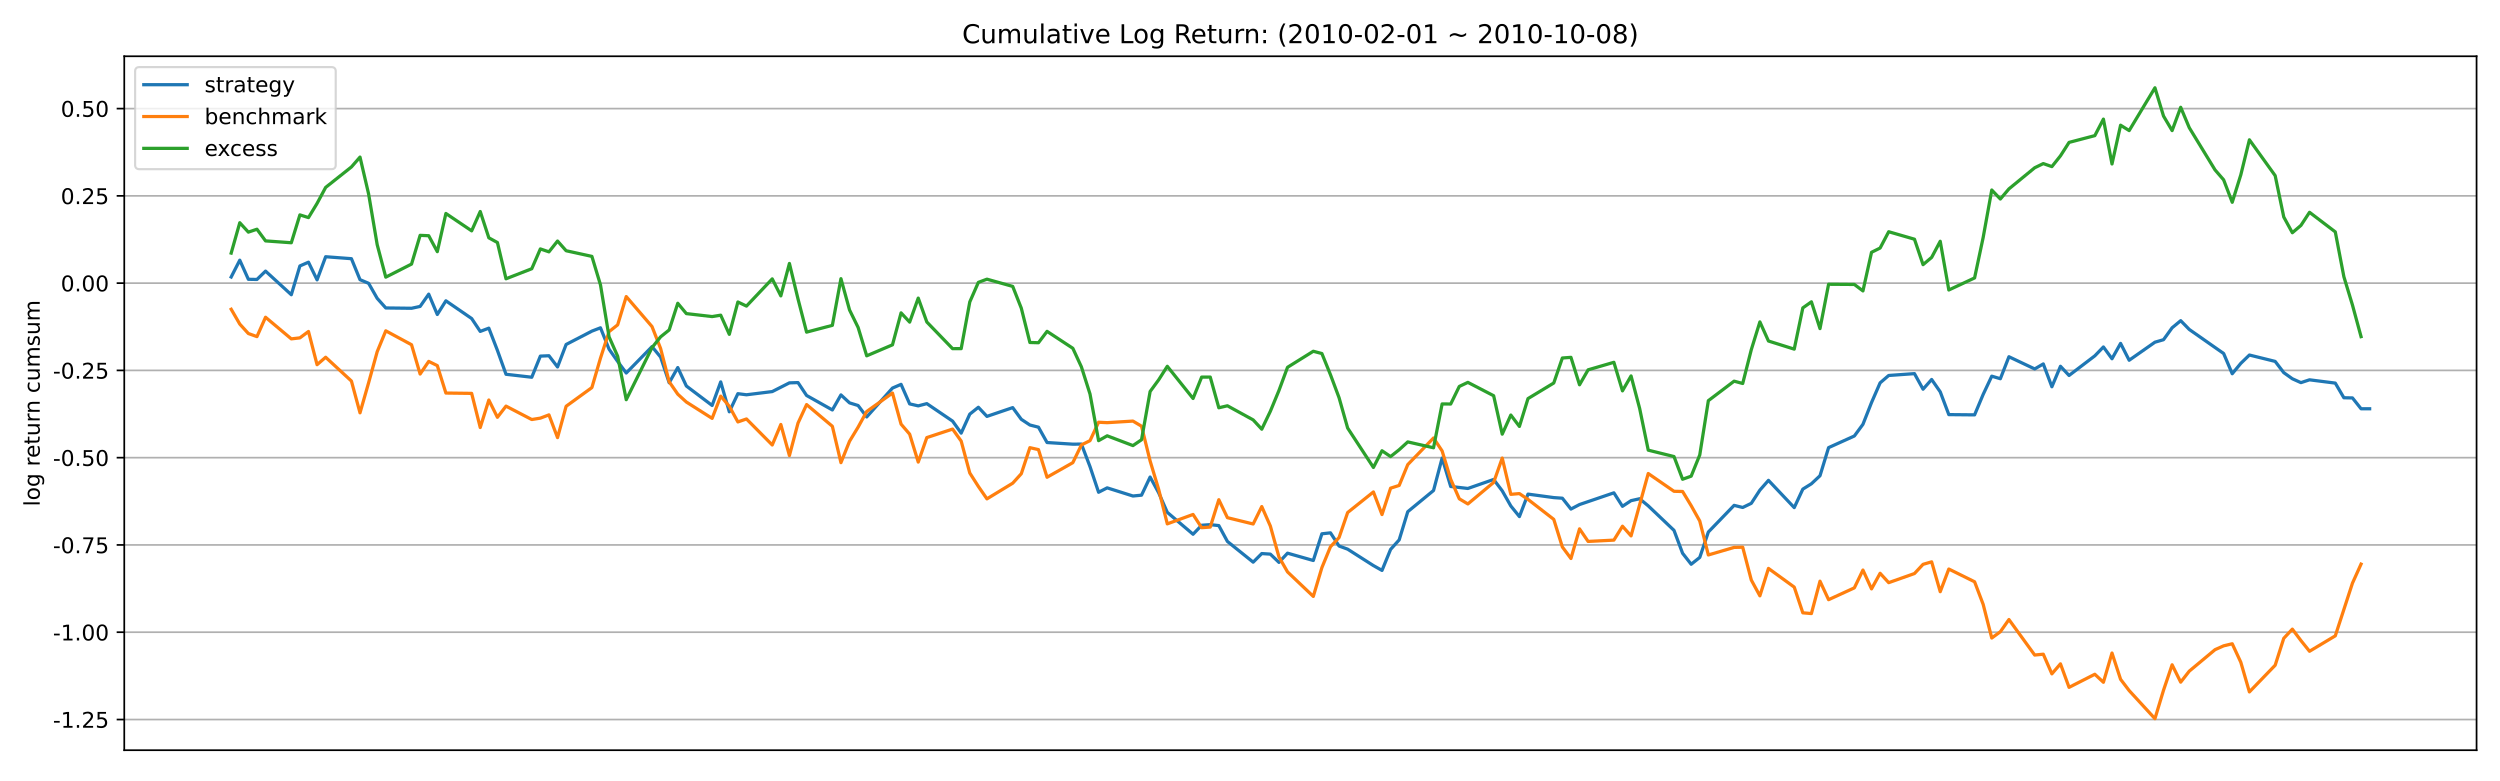 <?xml version="1.0" encoding="utf-8" standalone="no"?>
<!DOCTYPE svg PUBLIC "-//W3C//DTD SVG 1.1//EN"
  "http://www.w3.org/Graphics/SVG/1.1/DTD/svg11.dtd">
<!-- Created with matplotlib (https://matplotlib.org/) -->
<svg height="360pt" version="1.1" viewBox="0 0 1152 360" width="1152pt" xmlns="http://www.w3.org/2000/svg" xmlns:xlink="http://www.w3.org/1999/xlink">
 <defs>
  <style type="text/css">*{stroke-linecap:butt;stroke-linejoin:round;}</style>
 </defs>
 <g id="figure_1">
  <g id="patch_1">
   <path d="M 0 360 
L 1152 360 
L 1152 0 
L 0 0 
z
" style="fill:#ffffff;"/>
  </g>
  <g id="axes_1">
   <g id="patch_2">
    <path d="M 57.26 345.7 
L 1141.2 345.7 
L 1141.2 25.92 
L 57.26 25.92 
z
" style="fill:#ffffff;"/>
   </g>
   <g id="matplotlib.axis_1"/>
   <g id="matplotlib.axis_2">
    <g id="ytick_1">
     <g id="line2d_1">
      <path clip-path="url(#pc0c902d53e)" d="M 57.26 331.548 
L 1141.2 331.548 
" style="fill:none;stroke:#b0b0b0;stroke-linecap:square;stroke-width:0.8;"/>
     </g>
     <g id="line2d_2">
      <defs>
       <path d="M 0 0 
L -3.5 0 
" id="m0e15568da1" style="stroke:#000000;stroke-width:0.8;"/>
      </defs>
      <g>
       <use style="stroke:#000000;stroke-width:0.8;" x="57.26" xlink:href="#m0e15568da1" y="331.548"/>
      </g>
     </g>
     <g id="text_1">
      <!-- -1.25 -->
      <g transform="translate(24.387 335.347)scale(0.1 -0.1)">
       <defs>
        <path d="M 4.891 31.391 
L 31.203 31.391 
L 31.203 23.391 
L 4.891 23.391 
z
" id="DejaVuSans-45"/>
        <path d="M 12.406 8.297 
L 28.516 8.297 
L 28.516 63.922 
L 10.984 60.406 
L 10.984 69.391 
L 28.422 72.906 
L 38.281 72.906 
L 38.281 8.297 
L 54.391 8.297 
L 54.391 0 
L 12.406 0 
z
" id="DejaVuSans-49"/>
        <path d="M 10.688 12.406 
L 21 12.406 
L 21 0 
L 10.688 0 
z
" id="DejaVuSans-46"/>
        <path d="M 19.188 8.297 
L 53.609 8.297 
L 53.609 0 
L 7.328 0 
L 7.328 8.297 
Q 12.938 14.109 22.625 23.891 
Q 32.328 33.688 34.812 36.531 
Q 39.547 41.844 41.422 45.531 
Q 43.312 49.219 43.312 52.781 
Q 43.312 58.594 39.234 62.25 
Q 35.156 65.922 28.609 65.922 
Q 23.969 65.922 18.812 64.312 
Q 13.672 62.703 7.812 59.422 
L 7.812 69.391 
Q 13.766 71.781 18.938 73 
Q 24.125 74.219 28.422 74.219 
Q 39.75 74.219 46.484 68.547 
Q 53.219 62.891 53.219 53.422 
Q 53.219 48.922 51.531 44.891 
Q 49.859 40.875 45.406 35.406 
Q 44.188 33.984 37.641 27.219 
Q 31.109 20.453 19.188 8.297 
z
" id="DejaVuSans-50"/>
        <path d="M 10.797 72.906 
L 49.516 72.906 
L 49.516 64.594 
L 19.828 64.594 
L 19.828 46.734 
Q 21.969 47.469 24.109 47.828 
Q 26.266 48.188 28.422 48.188 
Q 40.625 48.188 47.75 41.5 
Q 54.891 34.812 54.891 23.391 
Q 54.891 11.625 47.562 5.094 
Q 40.234 -1.422 26.906 -1.422 
Q 22.312 -1.422 17.547 -0.641 
Q 12.797 0.141 7.719 1.703 
L 7.719 11.625 
Q 12.109 9.234 16.797 8.062 
Q 21.484 6.891 26.703 6.891 
Q 35.156 6.891 40.078 11.328 
Q 45.016 15.766 45.016 23.391 
Q 45.016 31 40.078 35.438 
Q 35.156 39.891 26.703 39.891 
Q 22.75 39.891 18.812 39.016 
Q 14.891 38.141 10.797 36.281 
z
" id="DejaVuSans-53"/>
       </defs>
       <use xlink:href="#DejaVuSans-45"/>
       <use x="36.084" xlink:href="#DejaVuSans-49"/>
       <use x="99.707" xlink:href="#DejaVuSans-46"/>
       <use x="131.494" xlink:href="#DejaVuSans-50"/>
       <use x="195.117" xlink:href="#DejaVuSans-53"/>
      </g>
     </g>
    </g>
    <g id="ytick_2">
     <g id="line2d_3">
      <path clip-path="url(#pc0c902d53e)" d="M 57.26 291.331 
L 1141.2 291.331 
" style="fill:none;stroke:#b0b0b0;stroke-linecap:square;stroke-width:0.8;"/>
     </g>
     <g id="line2d_4">
      <g>
       <use style="stroke:#000000;stroke-width:0.8;" x="57.26" xlink:href="#m0e15568da1" y="291.331"/>
      </g>
     </g>
     <g id="text_2">
      <!-- -1.00 -->
      <g transform="translate(24.387 295.13)scale(0.1 -0.1)">
       <defs>
        <path d="M 31.781 66.406 
Q 24.172 66.406 20.328 58.906 
Q 16.5 51.422 16.5 36.375 
Q 16.5 21.391 20.328 13.891 
Q 24.172 6.391 31.781 6.391 
Q 39.453 6.391 43.281 13.891 
Q 47.125 21.391 47.125 36.375 
Q 47.125 51.422 43.281 58.906 
Q 39.453 66.406 31.781 66.406 
z
M 31.781 74.219 
Q 44.047 74.219 50.516 64.516 
Q 56.984 54.828 56.984 36.375 
Q 56.984 17.969 50.516 8.266 
Q 44.047 -1.422 31.781 -1.422 
Q 19.531 -1.422 13.062 8.266 
Q 6.594 17.969 6.594 36.375 
Q 6.594 54.828 13.062 64.516 
Q 19.531 74.219 31.781 74.219 
z
" id="DejaVuSans-48"/>
       </defs>
       <use xlink:href="#DejaVuSans-45"/>
       <use x="36.084" xlink:href="#DejaVuSans-49"/>
       <use x="99.707" xlink:href="#DejaVuSans-46"/>
       <use x="131.494" xlink:href="#DejaVuSans-48"/>
       <use x="195.117" xlink:href="#DejaVuSans-48"/>
      </g>
     </g>
    </g>
    <g id="ytick_3">
     <g id="line2d_5">
      <path clip-path="url(#pc0c902d53e)" d="M 57.26 251.114 
L 1141.2 251.114 
" style="fill:none;stroke:#b0b0b0;stroke-linecap:square;stroke-width:0.8;"/>
     </g>
     <g id="line2d_6">
      <g>
       <use style="stroke:#000000;stroke-width:0.8;" x="57.26" xlink:href="#m0e15568da1" y="251.114"/>
      </g>
     </g>
     <g id="text_3">
      <!-- -0.75 -->
      <g transform="translate(24.387 254.913)scale(0.1 -0.1)">
       <defs>
        <path d="M 8.203 72.906 
L 55.078 72.906 
L 55.078 68.703 
L 28.609 0 
L 18.312 0 
L 43.219 64.594 
L 8.203 64.594 
z
" id="DejaVuSans-55"/>
       </defs>
       <use xlink:href="#DejaVuSans-45"/>
       <use x="36.084" xlink:href="#DejaVuSans-48"/>
       <use x="99.707" xlink:href="#DejaVuSans-46"/>
       <use x="131.494" xlink:href="#DejaVuSans-55"/>
       <use x="195.117" xlink:href="#DejaVuSans-53"/>
      </g>
     </g>
    </g>
    <g id="ytick_4">
     <g id="line2d_7">
      <path clip-path="url(#pc0c902d53e)" d="M 57.26 210.897 
L 1141.2 210.897 
" style="fill:none;stroke:#b0b0b0;stroke-linecap:square;stroke-width:0.8;"/>
     </g>
     <g id="line2d_8">
      <g>
       <use style="stroke:#000000;stroke-width:0.8;" x="57.26" xlink:href="#m0e15568da1" y="210.897"/>
      </g>
     </g>
     <g id="text_4">
      <!-- -0.50 -->
      <g transform="translate(24.387 214.697)scale(0.1 -0.1)">
       <use xlink:href="#DejaVuSans-45"/>
       <use x="36.084" xlink:href="#DejaVuSans-48"/>
       <use x="99.707" xlink:href="#DejaVuSans-46"/>
       <use x="131.494" xlink:href="#DejaVuSans-53"/>
       <use x="195.117" xlink:href="#DejaVuSans-48"/>
      </g>
     </g>
    </g>
    <g id="ytick_5">
     <g id="line2d_9">
      <path clip-path="url(#pc0c902d53e)" d="M 57.26 170.681 
L 1141.2 170.681 
" style="fill:none;stroke:#b0b0b0;stroke-linecap:square;stroke-width:0.8;"/>
     </g>
     <g id="line2d_10">
      <g>
       <use style="stroke:#000000;stroke-width:0.8;" x="57.26" xlink:href="#m0e15568da1" y="170.681"/>
      </g>
     </g>
     <g id="text_5">
      <!-- -0.25 -->
      <g transform="translate(24.387 174.48)scale(0.1 -0.1)">
       <use xlink:href="#DejaVuSans-45"/>
       <use x="36.084" xlink:href="#DejaVuSans-48"/>
       <use x="99.707" xlink:href="#DejaVuSans-46"/>
       <use x="131.494" xlink:href="#DejaVuSans-50"/>
       <use x="195.117" xlink:href="#DejaVuSans-53"/>
      </g>
     </g>
    </g>
    <g id="ytick_6">
     <g id="line2d_11">
      <path clip-path="url(#pc0c902d53e)" d="M 57.26 130.464 
L 1141.2 130.464 
" style="fill:none;stroke:#b0b0b0;stroke-linecap:square;stroke-width:0.8;"/>
     </g>
     <g id="line2d_12">
      <g>
       <use style="stroke:#000000;stroke-width:0.8;" x="57.26" xlink:href="#m0e15568da1" y="130.464"/>
      </g>
     </g>
     <g id="text_6">
      <!-- 0.00 -->
      <g transform="translate(27.994 134.263)scale(0.1 -0.1)">
       <use xlink:href="#DejaVuSans-48"/>
       <use x="63.623" xlink:href="#DejaVuSans-46"/>
       <use x="95.41" xlink:href="#DejaVuSans-48"/>
       <use x="159.033" xlink:href="#DejaVuSans-48"/>
      </g>
     </g>
    </g>
    <g id="ytick_7">
     <g id="line2d_13">
      <path clip-path="url(#pc0c902d53e)" d="M 57.26 90.247 
L 1141.2 90.247 
" style="fill:none;stroke:#b0b0b0;stroke-linecap:square;stroke-width:0.8;"/>
     </g>
     <g id="line2d_14">
      <g>
       <use style="stroke:#000000;stroke-width:0.8;" x="57.26" xlink:href="#m0e15568da1" y="90.247"/>
      </g>
     </g>
     <g id="text_7">
      <!-- 0.25 -->
      <g transform="translate(27.994 94.046)scale(0.1 -0.1)">
       <use xlink:href="#DejaVuSans-48"/>
       <use x="63.623" xlink:href="#DejaVuSans-46"/>
       <use x="95.41" xlink:href="#DejaVuSans-50"/>
       <use x="159.033" xlink:href="#DejaVuSans-53"/>
      </g>
     </g>
    </g>
    <g id="ytick_8">
     <g id="line2d_15">
      <path clip-path="url(#pc0c902d53e)" d="M 57.26 50.03 
L 1141.2 50.03 
" style="fill:none;stroke:#b0b0b0;stroke-linecap:square;stroke-width:0.8;"/>
     </g>
     <g id="line2d_16">
      <g>
       <use style="stroke:#000000;stroke-width:0.8;" x="57.26" xlink:href="#m0e15568da1" y="50.03"/>
      </g>
     </g>
     <g id="text_8">
      <!-- 0.50 -->
      <g transform="translate(27.994 53.829)scale(0.1 -0.1)">
       <use xlink:href="#DejaVuSans-48"/>
       <use x="63.623" xlink:href="#DejaVuSans-46"/>
       <use x="95.41" xlink:href="#DejaVuSans-53"/>
       <use x="159.033" xlink:href="#DejaVuSans-48"/>
      </g>
     </g>
    </g>
    <g id="text_9">
     <!-- log return cumsum -->
     <g transform="translate(18.307 233.328)rotate(-90)scale(0.1 -0.1)">
      <defs>
       <path d="M 9.422 75.984 
L 18.406 75.984 
L 18.406 0 
L 9.422 0 
z
" id="DejaVuSans-108"/>
       <path d="M 30.609 48.391 
Q 23.391 48.391 19.188 42.75 
Q 14.984 37.109 14.984 27.297 
Q 14.984 17.484 19.156 11.844 
Q 23.344 6.203 30.609 6.203 
Q 37.797 6.203 41.984 11.859 
Q 46.188 17.531 46.188 27.297 
Q 46.188 37.016 41.984 42.703 
Q 37.797 48.391 30.609 48.391 
z
M 30.609 56 
Q 42.328 56 49.016 48.375 
Q 55.719 40.766 55.719 27.297 
Q 55.719 13.875 49.016 6.219 
Q 42.328 -1.422 30.609 -1.422 
Q 18.844 -1.422 12.172 6.219 
Q 5.516 13.875 5.516 27.297 
Q 5.516 40.766 12.172 48.375 
Q 18.844 56 30.609 56 
z
" id="DejaVuSans-111"/>
       <path d="M 45.406 27.984 
Q 45.406 37.75 41.375 43.109 
Q 37.359 48.484 30.078 48.484 
Q 22.859 48.484 18.828 43.109 
Q 14.797 37.75 14.797 27.984 
Q 14.797 18.266 18.828 12.891 
Q 22.859 7.516 30.078 7.516 
Q 37.359 7.516 41.375 12.891 
Q 45.406 18.266 45.406 27.984 
z
M 54.391 6.781 
Q 54.391 -7.172 48.188 -13.984 
Q 42 -20.797 29.203 -20.797 
Q 24.469 -20.797 20.266 -20.094 
Q 16.062 -19.391 12.109 -17.922 
L 12.109 -9.188 
Q 16.062 -11.328 19.922 -12.344 
Q 23.781 -13.375 27.781 -13.375 
Q 36.625 -13.375 41.016 -8.766 
Q 45.406 -4.156 45.406 5.172 
L 45.406 9.625 
Q 42.625 4.781 38.281 2.391 
Q 33.938 0 27.875 0 
Q 17.828 0 11.672 7.656 
Q 5.516 15.328 5.516 27.984 
Q 5.516 40.672 11.672 48.328 
Q 17.828 56 27.875 56 
Q 33.938 56 38.281 53.609 
Q 42.625 51.219 45.406 46.391 
L 45.406 54.688 
L 54.391 54.688 
z
" id="DejaVuSans-103"/>
       <path id="DejaVuSans-32"/>
       <path d="M 41.109 46.297 
Q 39.594 47.172 37.812 47.578 
Q 36.031 48 33.891 48 
Q 26.266 48 22.188 43.047 
Q 18.109 38.094 18.109 28.812 
L 18.109 0 
L 9.078 0 
L 9.078 54.688 
L 18.109 54.688 
L 18.109 46.188 
Q 20.953 51.172 25.484 53.578 
Q 30.031 56 36.531 56 
Q 37.453 56 38.578 55.875 
Q 39.703 55.766 41.062 55.516 
z
" id="DejaVuSans-114"/>
       <path d="M 56.203 29.594 
L 56.203 25.203 
L 14.891 25.203 
Q 15.484 15.922 20.484 11.062 
Q 25.484 6.203 34.422 6.203 
Q 39.594 6.203 44.453 7.469 
Q 49.312 8.734 54.109 11.281 
L 54.109 2.781 
Q 49.266 0.734 44.188 -0.344 
Q 39.109 -1.422 33.891 -1.422 
Q 20.797 -1.422 13.156 6.188 
Q 5.516 13.812 5.516 26.812 
Q 5.516 40.234 12.766 48.109 
Q 20.016 56 32.328 56 
Q 43.359 56 49.781 48.891 
Q 56.203 41.797 56.203 29.594 
z
M 47.219 32.234 
Q 47.125 39.594 43.094 43.984 
Q 39.062 48.391 32.422 48.391 
Q 24.906 48.391 20.391 44.141 
Q 15.875 39.891 15.188 32.172 
z
" id="DejaVuSans-101"/>
       <path d="M 18.312 70.219 
L 18.312 54.688 
L 36.812 54.688 
L 36.812 47.703 
L 18.312 47.703 
L 18.312 18.016 
Q 18.312 11.328 20.141 9.422 
Q 21.969 7.516 27.594 7.516 
L 36.812 7.516 
L 36.812 0 
L 27.594 0 
Q 17.188 0 13.234 3.875 
Q 9.281 7.766 9.281 18.016 
L 9.281 47.703 
L 2.688 47.703 
L 2.688 54.688 
L 9.281 54.688 
L 9.281 70.219 
z
" id="DejaVuSans-116"/>
       <path d="M 8.5 21.578 
L 8.5 54.688 
L 17.484 54.688 
L 17.484 21.922 
Q 17.484 14.156 20.5 10.266 
Q 23.531 6.391 29.594 6.391 
Q 36.859 6.391 41.078 11.031 
Q 45.312 15.672 45.312 23.688 
L 45.312 54.688 
L 54.297 54.688 
L 54.297 0 
L 45.312 0 
L 45.312 8.406 
Q 42.047 3.422 37.719 1 
Q 33.406 -1.422 27.688 -1.422 
Q 18.266 -1.422 13.375 4.438 
Q 8.5 10.297 8.5 21.578 
z
M 31.109 56 
z
" id="DejaVuSans-117"/>
       <path d="M 54.891 33.016 
L 54.891 0 
L 45.906 0 
L 45.906 32.719 
Q 45.906 40.484 42.875 44.328 
Q 39.844 48.188 33.797 48.188 
Q 26.516 48.188 22.312 43.547 
Q 18.109 38.922 18.109 30.906 
L 18.109 0 
L 9.078 0 
L 9.078 54.688 
L 18.109 54.688 
L 18.109 46.188 
Q 21.344 51.125 25.703 53.562 
Q 30.078 56 35.797 56 
Q 45.219 56 50.047 50.172 
Q 54.891 44.344 54.891 33.016 
z
" id="DejaVuSans-110"/>
       <path d="M 48.781 52.594 
L 48.781 44.188 
Q 44.969 46.297 41.141 47.344 
Q 37.312 48.391 33.406 48.391 
Q 24.656 48.391 19.812 42.844 
Q 14.984 37.312 14.984 27.297 
Q 14.984 17.281 19.812 11.734 
Q 24.656 6.203 33.406 6.203 
Q 37.312 6.203 41.141 7.25 
Q 44.969 8.297 48.781 10.406 
L 48.781 2.094 
Q 45.016 0.344 40.984 -0.531 
Q 36.969 -1.422 32.422 -1.422 
Q 20.062 -1.422 12.781 6.344 
Q 5.516 14.109 5.516 27.297 
Q 5.516 40.672 12.859 48.328 
Q 20.219 56 33.016 56 
Q 37.156 56 41.109 55.141 
Q 45.062 54.297 48.781 52.594 
z
" id="DejaVuSans-99"/>
       <path d="M 52 44.188 
Q 55.375 50.25 60.062 53.125 
Q 64.75 56 71.094 56 
Q 79.641 56 84.281 50.016 
Q 88.922 44.047 88.922 33.016 
L 88.922 0 
L 79.891 0 
L 79.891 32.719 
Q 79.891 40.578 77.094 44.375 
Q 74.312 48.188 68.609 48.188 
Q 61.625 48.188 57.562 43.547 
Q 53.516 38.922 53.516 30.906 
L 53.516 0 
L 44.484 0 
L 44.484 32.719 
Q 44.484 40.625 41.703 44.406 
Q 38.922 48.188 33.109 48.188 
Q 26.219 48.188 22.156 43.531 
Q 18.109 38.875 18.109 30.906 
L 18.109 0 
L 9.078 0 
L 9.078 54.688 
L 18.109 54.688 
L 18.109 46.188 
Q 21.188 51.219 25.484 53.609 
Q 29.781 56 35.688 56 
Q 41.656 56 45.828 52.969 
Q 50 49.953 52 44.188 
z
" id="DejaVuSans-109"/>
       <path d="M 44.281 53.078 
L 44.281 44.578 
Q 40.484 46.531 36.375 47.5 
Q 32.281 48.484 27.875 48.484 
Q 21.188 48.484 17.844 46.438 
Q 14.5 44.391 14.5 40.281 
Q 14.5 37.156 16.891 35.375 
Q 19.281 33.594 26.516 31.984 
L 29.594 31.297 
Q 39.156 29.25 43.188 25.516 
Q 47.219 21.781 47.219 15.094 
Q 47.219 7.469 41.188 3.016 
Q 35.156 -1.422 24.609 -1.422 
Q 20.219 -1.422 15.453 -0.562 
Q 10.688 0.297 5.422 2 
L 5.422 11.281 
Q 10.406 8.688 15.234 7.391 
Q 20.062 6.109 24.812 6.109 
Q 31.156 6.109 34.562 8.281 
Q 37.984 10.453 37.984 14.406 
Q 37.984 18.062 35.516 20.016 
Q 33.062 21.969 24.703 23.781 
L 21.578 24.516 
Q 13.234 26.266 9.516 29.906 
Q 5.812 33.547 5.812 39.891 
Q 5.812 47.609 11.281 51.797 
Q 16.75 56 26.812 56 
Q 31.781 56 36.172 55.266 
Q 40.578 54.547 44.281 53.078 
z
" id="DejaVuSans-115"/>
      </defs>
      <use xlink:href="#DejaVuSans-108"/>
      <use x="27.783" xlink:href="#DejaVuSans-111"/>
      <use x="88.965" xlink:href="#DejaVuSans-103"/>
      <use x="152.441" xlink:href="#DejaVuSans-32"/>
      <use x="184.229" xlink:href="#DejaVuSans-114"/>
      <use x="223.092" xlink:href="#DejaVuSans-101"/>
      <use x="284.615" xlink:href="#DejaVuSans-116"/>
      <use x="323.824" xlink:href="#DejaVuSans-117"/>
      <use x="387.203" xlink:href="#DejaVuSans-114"/>
      <use x="426.566" xlink:href="#DejaVuSans-110"/>
      <use x="489.945" xlink:href="#DejaVuSans-32"/>
      <use x="521.732" xlink:href="#DejaVuSans-99"/>
      <use x="576.713" xlink:href="#DejaVuSans-117"/>
      <use x="640.092" xlink:href="#DejaVuSans-109"/>
      <use x="737.504" xlink:href="#DejaVuSans-115"/>
      <use x="789.604" xlink:href="#DejaVuSans-117"/>
      <use x="852.982" xlink:href="#DejaVuSans-109"/>
     </g>
    </g>
   </g>
   <g id="line2d_17">
    <path clip-path="url(#pc0c902d53e)" d="M 106.53 127.633 
L 110.487 119.899 
L 114.445 128.696 
L 118.402 128.773 
L 122.36 124.933 
L 134.232 135.809 
L 138.189 122.549 
L 142.147 120.819 
L 146.104 128.954 
L 150.062 118.301 
L 161.934 119.201 
L 165.891 128.873 
L 169.849 130.542 
L 173.806 137.474 
L 177.764 141.905 
L 189.636 142.053 
L 193.593 141.199 
L 197.551 135.547 
L 201.508 144.912 
L 205.466 138.611 
L 217.338 146.777 
L 221.295 152.711 
L 225.253 151.219 
L 229.21 161.459 
L 233.168 172.466 
L 245.04 173.829 
L 248.997 164.094 
L 252.955 163.928 
L 256.912 169.093 
L 260.87 158.735 
L 272.742 152.582 
L 276.699 151.055 
L 280.657 160.902 
L 284.614 166.541 
L 288.572 171.88 
L 300.444 159.73 
L 304.401 164.536 
L 308.359 176.371 
L 312.316 169.378 
L 316.274 177.869 
L 328.146 186.833 
L 332.103 175.984 
L 336.061 189.749 
L 340.018 181.409 
L 343.976 181.914 
L 355.848 180.44 
L 363.763 176.421 
L 367.72 176.297 
L 371.678 182.236 
L 383.55 188.906 
L 387.508 181.973 
L 391.465 185.644 
L 395.422 186.862 
L 399.38 192.127 
L 411.252 178.823 
L 415.21 177.114 
L 419.167 186.113 
L 423.124 187.026 
L 427.082 185.993 
L 438.954 194.052 
L 442.912 199.576 
L 446.869 190.839 
L 450.826 187.672 
L 454.784 191.869 
L 466.656 187.83 
L 470.614 193.219 
L 474.571 195.842 
L 478.528 196.85 
L 482.486 203.918 
L 494.358 204.672 
L 498.316 204.636 
L 502.273 215.012 
L 506.23 226.83 
L 510.188 224.804 
L 522.06 228.556 
L 526.018 228.176 
L 529.975 219.824 
L 533.932 227.107 
L 537.89 236.096 
L 549.762 246.179 
L 553.72 242.046 
L 557.677 241.755 
L 561.634 242.195 
L 565.592 249.498 
L 577.464 259.043 
L 581.422 255.085 
L 585.379 255.34 
L 589.336 259.14 
L 593.294 254.903 
L 605.166 258.273 
L 609.124 245.975 
L 613.081 245.535 
L 617.038 251.603 
L 620.996 253.056 
L 632.868 260.62 
L 636.826 262.849 
L 640.783 253.169 
L 644.74 248.78 
L 648.698 235.787 
L 660.57 226.022 
L 664.528 211.088 
L 668.485 224.172 
L 676.4 225.083 
L 688.272 220.942 
L 692.23 226.176 
L 696.187 233.151 
L 700.144 238.04 
L 704.102 227.685 
L 715.974 229.293 
L 719.932 229.575 
L 723.889 234.575 
L 727.846 232.491 
L 743.676 227.099 
L 747.634 233.304 
L 751.591 230.702 
L 755.548 229.822 
L 759.506 233.095 
L 771.378 244.391 
L 775.336 254.941 
L 779.293 260.004 
L 783.25 256.861 
L 787.208 245.152 
L 799.08 232.866 
L 803.038 233.846 
L 806.995 231.934 
L 810.952 225.85 
L 814.91 221.348 
L 826.782 233.902 
L 830.74 225.392 
L 834.697 222.924 
L 838.654 219.216 
L 842.612 206.265 
L 854.484 200.906 
L 858.442 195.526 
L 862.399 185.481 
L 866.357 176.421 
L 870.314 173.018 
L 882.186 172.171 
L 886.144 179.34 
L 890.101 174.87 
L 894.059 180.557 
L 898.016 191.053 
L 909.888 191.17 
L 913.846 181.739 
L 917.803 173.339 
L 921.761 174.516 
L 925.718 164.388 
L 937.59 170.006 
L 941.548 167.701 
L 945.505 178.22 
L 949.463 168.787 
L 953.42 173.013 
L 965.292 163.977 
L 969.25 159.884 
L 973.207 165.309 
L 977.165 158.245 
L 981.122 165.997 
L 992.994 157.681 
L 996.952 156.536 
L 1000.909 151.042 
L 1004.867 147.77 
L 1008.824 151.818 
L 1024.654 162.893 
L 1028.611 172.215 
L 1032.569 167.423 
L 1036.526 163.594 
L 1048.398 166.535 
L 1052.356 171.709 
L 1056.313 174.533 
L 1060.271 176.314 
L 1064.228 175.019 
L 1076.1 176.531 
L 1080.058 183.283 
L 1084.015 183.366 
L 1087.973 188.349 
L 1091.93 188.349 
L 1091.93 188.349 
" style="fill:none;stroke:#1f77b4;stroke-linecap:square;stroke-width:1.5;"/>
   </g>
   <g id="line2d_18">
    <path clip-path="url(#pc0c902d53e)" d="M 106.53 142.502 
L 110.487 149.332 
L 114.445 153.69 
L 118.402 155.11 
L 122.36 146.187 
L 134.232 156.152 
L 138.189 155.695 
L 142.147 152.748 
L 146.104 168.045 
L 150.062 164.622 
L 161.934 175.588 
L 165.891 190.228 
L 169.849 176.398 
L 173.806 162.074 
L 177.764 152.446 
L 189.636 158.858 
L 193.593 172.353 
L 197.551 166.532 
L 201.508 168.469 
L 205.466 181.114 
L 217.338 181.269 
L 221.295 196.993 
L 225.253 184.335 
L 229.21 192.29 
L 233.168 187.144 
L 245.04 193.319 
L 248.997 192.675 
L 252.955 191.179 
L 256.912 201.652 
L 260.87 187.211 
L 272.742 178.594 
L 276.699 165.041 
L 280.657 152.815 
L 284.614 149.696 
L 288.572 136.665 
L 300.444 150.481 
L 304.401 160.573 
L 308.359 175.913 
L 312.316 181.633 
L 316.274 185.255 
L 328.146 192.785 
L 332.103 182.542 
L 336.061 187.218 
L 340.018 194.425 
L 343.976 193.057 
L 355.848 205.046 
L 359.806 195.605 
L 363.763 209.911 
L 367.72 194.963 
L 371.678 186.434 
L 383.55 196.432 
L 387.508 213.184 
L 391.465 203.341 
L 395.422 196.82 
L 399.38 189.616 
L 411.252 181.117 
L 415.21 195.44 
L 419.167 200.06 
L 423.124 212.919 
L 427.082 201.641 
L 438.954 197.723 
L 442.912 203.257 
L 446.869 217.95 
L 450.826 224.149 
L 454.784 229.875 
L 466.656 222.652 
L 470.614 218.286 
L 474.571 206.287 
L 478.528 207.183 
L 482.486 219.913 
L 494.358 213.194 
L 498.316 205.016 
L 502.273 203.056 
L 506.23 194.566 
L 510.188 194.766 
L 522.06 194.036 
L 526.018 196.384 
L 529.975 212.427 
L 533.932 225.565 
L 537.89 241.394 
L 549.762 237.064 
L 553.72 243.151 
L 557.677 242.875 
L 561.634 230.27 
L 565.592 238.545 
L 577.464 241.454 
L 581.422 233.436 
L 585.379 242.407 
L 589.336 256.627 
L 593.294 263.538 
L 605.166 274.825 
L 609.124 261.562 
L 613.081 251.942 
L 617.038 247.706 
L 620.996 236.178 
L 632.868 226.693 
L 636.826 237.107 
L 640.783 224.948 
L 644.74 223.688 
L 648.698 214.088 
L 660.57 201.824 
L 664.528 207.789 
L 668.485 220.851 
L 672.442 229.852 
L 676.4 232.214 
L 688.272 222.295 
L 692.23 211.088 
L 696.187 227.789 
L 700.144 227.444 
L 704.102 230.123 
L 715.974 239.322 
L 719.932 252.042 
L 723.889 257.353 
L 727.846 243.699 
L 731.804 249.491 
L 743.676 248.887 
L 747.634 242.484 
L 751.591 246.933 
L 759.506 218.198 
L 771.378 226.389 
L 775.336 226.478 
L 779.293 233.015 
L 783.25 240.091 
L 787.208 255.727 
L 799.08 252.24 
L 803.038 252.153 
L 806.995 267.273 
L 810.952 274.557 
L 814.91 261.93 
L 826.782 270.536 
L 830.74 282.386 
L 834.697 282.726 
L 838.654 267.814 
L 842.612 276.335 
L 854.484 270.89 
L 858.442 262.685 
L 862.399 271.356 
L 866.357 264.176 
L 870.314 268.487 
L 882.186 264.286 
L 886.144 260.046 
L 890.101 258.899 
L 894.059 272.653 
L 898.016 262.211 
L 909.888 268.083 
L 913.846 278.499 
L 917.803 293.997 
L 921.761 291.099 
L 925.718 285.485 
L 937.59 301.842 
L 941.548 301.454 
L 945.505 310.503 
L 949.463 305.899 
L 953.42 316.732 
L 965.292 310.704 
L 969.25 314.39 
L 973.207 300.919 
L 977.165 313.025 
L 981.122 318.222 
L 992.994 331.165 
L 996.952 318.05 
L 1000.909 306.346 
L 1004.867 314.329 
L 1008.824 309.262 
L 1020.696 299.367 
L 1024.654 297.6 
L 1028.611 296.649 
L 1032.569 305.177 
L 1036.526 318.832 
L 1048.398 306.534 
L 1052.356 294.141 
L 1056.313 289.915 
L 1060.271 295.179 
L 1064.228 300.105 
L 1076.1 292.995 
L 1084.015 268.705 
L 1087.973 259.943 
L 1087.973 259.943 
" style="fill:none;stroke:#ff7f0e;stroke-linecap:square;stroke-width:1.5;"/>
   </g>
   <g id="line2d_19">
    <path clip-path="url(#pc0c902d53e)" d="M 106.53 116.622 
L 110.487 102.638 
L 114.445 106.957 
L 118.402 105.625 
L 122.36 111.004 
L 134.232 111.86 
L 138.189 99.022 
L 142.147 100.261 
L 146.104 93.735 
L 150.062 86.354 
L 161.934 76.932 
L 165.891 72.39 
L 169.849 89.356 
L 173.806 112.742 
L 177.764 127.711 
L 189.636 121.687 
L 193.593 108.446 
L 197.551 108.622 
L 201.508 115.958 
L 205.466 98.37 
L 217.338 106.372 
L 221.295 97.469 
L 225.253 109.585 
L 229.21 111.759 
L 233.168 128.464 
L 245.04 123.831 
L 248.997 114.705 
L 252.955 116.048 
L 256.912 111.069 
L 260.87 115.54 
L 272.742 118.141 
L 276.699 131.268 
L 280.657 155.221 
L 284.614 164.155 
L 288.572 184.176 
L 300.444 160.195 
L 304.401 155.226 
L 308.359 152.036 
L 312.316 139.751 
L 316.274 144.51 
L 328.146 145.878 
L 332.103 145.233 
L 336.061 154.054 
L 340.018 139.157 
L 343.976 141.046 
L 355.848 128.514 
L 359.806 136.34 
L 363.763 121.407 
L 367.72 137.75 
L 371.678 153.045 
L 383.55 149.915 
L 387.508 128.424 
L 391.465 142.829 
L 395.422 150.896 
L 399.38 163.961 
L 411.252 158.899 
L 415.21 144.172 
L 419.167 148.425 
L 423.124 137.366 
L 427.082 148.381 
L 438.954 160.666 
L 442.912 160.655 
L 446.869 139.14 
L 450.826 130.118 
L 454.784 128.643 
L 466.656 131.974 
L 470.614 142.007 
L 474.571 157.819 
L 478.528 157.929 
L 482.486 152.691 
L 494.358 160.49 
L 498.316 169.069 
L 502.273 181.562 
L 506.23 203.048 
L 510.188 200.825 
L 522.06 205.328 
L 526.018 202.638 
L 529.975 180.406 
L 533.932 175.003 
L 537.89 168.792 
L 549.762 183.616 
L 553.72 173.765 
L 557.677 173.75 
L 561.634 187.906 
L 565.592 186.983 
L 577.464 193.497 
L 581.422 197.768 
L 585.379 189.513 
L 589.336 179.948 
L 593.294 169.253 
L 605.166 161.862 
L 609.124 162.909 
L 613.081 172.672 
L 617.038 183.26 
L 620.996 197.249 
L 632.868 215.394 
L 636.826 207.71 
L 640.783 210.385 
L 644.74 207.233 
L 648.698 203.632 
L 660.57 206.331 
L 664.528 186.148 
L 668.485 186.168 
L 672.442 178.069 
L 676.4 176.197 
L 688.272 182.35 
L 692.23 200.044 
L 696.187 191.252 
L 700.144 196.498 
L 704.102 183.67 
L 715.974 176.492 
L 719.932 164.966 
L 723.889 164.665 
L 727.846 177.301 
L 731.804 170.417 
L 743.676 166.955 
L 747.634 180.097 
L 751.591 173.235 
L 755.548 188.206 
L 759.506 207.429 
L 771.378 210.379 
L 775.336 220.834 
L 779.293 219.418 
L 783.25 209.625 
L 787.208 184.627 
L 799.08 175.641 
L 803.038 176.707 
L 806.995 161.132 
L 810.952 148.333 
L 814.91 157.14 
L 826.782 160.88 
L 830.74 141.883 
L 834.697 139.082 
L 838.654 151.416 
L 842.612 130.985 
L 854.484 131.073 
L 858.442 134.048 
L 862.399 116.261 
L 866.357 114.296 
L 870.314 106.781 
L 882.186 110.225 
L 886.144 121.95 
L 890.101 118.603 
L 894.059 111.183 
L 898.016 133.627 
L 909.888 128.075 
L 913.846 109.403 
L 917.803 87.558 
L 921.761 91.708 
L 925.718 87.036 
L 937.59 77.304 
L 941.548 75.383 
L 945.505 76.772 
L 949.463 71.805 
L 953.42 65.62 
L 965.292 62.499 
L 969.25 54.892 
L 973.207 75.549 
L 977.165 57.694 
L 981.122 60.168 
L 992.994 40.455 
L 996.952 53.484 
L 1000.909 60.172 
L 1004.867 49.445 
L 1008.824 58.86 
L 1020.696 78.301 
L 1024.654 82.875 
L 1028.611 93.212 
L 1032.569 80.553 
L 1036.526 64.423 
L 1048.398 80.936 
L 1052.356 99.997 
L 1056.313 107.239 
L 1060.271 103.867 
L 1064.228 97.83 
L 1076.1 106.853 
L 1080.058 127.514 
L 1084.015 140.566 
L 1087.973 155.115 
L 1087.973 155.115 
" style="fill:none;stroke:#2ca02c;stroke-linecap:square;stroke-width:1.5;"/>
   </g>
   <g id="patch_3">
    <path d="M 57.26 345.7 
L 57.26 25.92 
" style="fill:none;stroke:#000000;stroke-linecap:square;stroke-linejoin:miter;stroke-width:0.8;"/>
   </g>
   <g id="patch_4">
    <path d="M 1141.2 345.7 
L 1141.2 25.92 
" style="fill:none;stroke:#000000;stroke-linecap:square;stroke-linejoin:miter;stroke-width:0.8;"/>
   </g>
   <g id="patch_5">
    <path d="M 57.26 345.7 
L 1141.2 345.7 
" style="fill:none;stroke:#000000;stroke-linecap:square;stroke-linejoin:miter;stroke-width:0.8;"/>
   </g>
   <g id="patch_6">
    <path d="M 57.26 25.92 
L 1141.2 25.92 
" style="fill:none;stroke:#000000;stroke-linecap:square;stroke-linejoin:miter;stroke-width:0.8;"/>
   </g>
   <g id="text_10">
    <!-- Cumulative Log Return: (2010-02-01 ~ 2010-10-08) -->
    <g transform="translate(443.353 19.92)scale(0.12 -0.12)">
     <defs>
      <path d="M 64.406 67.281 
L 64.406 56.891 
Q 59.422 61.531 53.781 63.812 
Q 48.141 66.109 41.797 66.109 
Q 29.297 66.109 22.656 58.469 
Q 16.016 50.828 16.016 36.375 
Q 16.016 21.969 22.656 14.328 
Q 29.297 6.688 41.797 6.688 
Q 48.141 6.688 53.781 8.984 
Q 59.422 11.281 64.406 15.922 
L 64.406 5.609 
Q 59.234 2.094 53.438 0.328 
Q 47.656 -1.422 41.219 -1.422 
Q 24.656 -1.422 15.125 8.703 
Q 5.609 18.844 5.609 36.375 
Q 5.609 53.953 15.125 64.078 
Q 24.656 74.219 41.219 74.219 
Q 47.75 74.219 53.531 72.484 
Q 59.328 70.75 64.406 67.281 
z
" id="DejaVuSans-67"/>
      <path d="M 34.281 27.484 
Q 23.391 27.484 19.188 25 
Q 14.984 22.516 14.984 16.5 
Q 14.984 11.719 18.141 8.906 
Q 21.297 6.109 26.703 6.109 
Q 34.188 6.109 38.703 11.406 
Q 43.219 16.703 43.219 25.484 
L 43.219 27.484 
z
M 52.203 31.203 
L 52.203 0 
L 43.219 0 
L 43.219 8.297 
Q 40.141 3.328 35.547 0.953 
Q 30.953 -1.422 24.312 -1.422 
Q 15.922 -1.422 10.953 3.297 
Q 6 8.016 6 15.922 
Q 6 25.141 12.172 29.828 
Q 18.359 34.516 30.609 34.516 
L 43.219 34.516 
L 43.219 35.406 
Q 43.219 41.609 39.141 45 
Q 35.062 48.391 27.688 48.391 
Q 23 48.391 18.547 47.266 
Q 14.109 46.141 10.016 43.891 
L 10.016 52.203 
Q 14.938 54.109 19.578 55.047 
Q 24.219 56 28.609 56 
Q 40.484 56 46.344 49.844 
Q 52.203 43.703 52.203 31.203 
z
" id="DejaVuSans-97"/>
      <path d="M 9.422 54.688 
L 18.406 54.688 
L 18.406 0 
L 9.422 0 
z
M 9.422 75.984 
L 18.406 75.984 
L 18.406 64.594 
L 9.422 64.594 
z
" id="DejaVuSans-105"/>
      <path d="M 2.984 54.688 
L 12.5 54.688 
L 29.594 8.797 
L 46.688 54.688 
L 56.203 54.688 
L 35.688 0 
L 23.484 0 
z
" id="DejaVuSans-118"/>
      <path d="M 9.812 72.906 
L 19.672 72.906 
L 19.672 8.297 
L 55.172 8.297 
L 55.172 0 
L 9.812 0 
z
" id="DejaVuSans-76"/>
      <path d="M 44.391 34.188 
Q 47.562 33.109 50.562 29.594 
Q 53.562 26.078 56.594 19.922 
L 66.609 0 
L 56 0 
L 46.688 18.703 
Q 43.062 26.031 39.672 28.422 
Q 36.281 30.812 30.422 30.812 
L 19.672 30.812 
L 19.672 0 
L 9.812 0 
L 9.812 72.906 
L 32.078 72.906 
Q 44.578 72.906 50.734 67.672 
Q 56.891 62.453 56.891 51.906 
Q 56.891 45.016 53.688 40.469 
Q 50.484 35.938 44.391 34.188 
z
M 19.672 64.797 
L 19.672 38.922 
L 32.078 38.922 
Q 39.203 38.922 42.844 42.219 
Q 46.484 45.516 46.484 51.906 
Q 46.484 58.297 42.844 61.547 
Q 39.203 64.797 32.078 64.797 
z
" id="DejaVuSans-82"/>
      <path d="M 11.719 12.406 
L 22.016 12.406 
L 22.016 0 
L 11.719 0 
z
M 11.719 51.703 
L 22.016 51.703 
L 22.016 39.312 
L 11.719 39.312 
z
" id="DejaVuSans-58"/>
      <path d="M 31 75.875 
Q 24.469 64.656 21.281 53.656 
Q 18.109 42.672 18.109 31.391 
Q 18.109 20.125 21.312 9.062 
Q 24.516 -2 31 -13.188 
L 23.188 -13.188 
Q 15.875 -1.703 12.234 9.375 
Q 8.594 20.453 8.594 31.391 
Q 8.594 42.281 12.203 53.312 
Q 15.828 64.359 23.188 75.875 
z
" id="DejaVuSans-40"/>
      <path d="M 73.188 39.891 
L 73.188 31.203 
Q 68.062 27.344 63.688 25.688 
Q 59.328 24.031 54.594 24.031 
Q 49.219 24.031 42.094 26.906 
Q 41.547 27.094 41.312 27.203 
Q 40.969 27.344 40.234 27.594 
Q 32.672 30.609 28.078 30.609 
Q 23.781 30.609 19.578 28.734 
Q 15.375 26.859 10.594 22.797 
L 10.594 31.5 
Q 15.719 35.359 20.094 37.031 
Q 24.469 38.719 29.203 38.719 
Q 34.578 38.719 41.75 35.797 
Q 42.234 35.594 42.484 35.5 
Q 42.875 35.359 43.562 35.109 
Q 51.125 32.078 55.719 32.078 
Q 59.906 32.078 64.031 33.938 
Q 68.172 35.797 73.188 39.891 
z
" id="DejaVuSans-126"/>
      <path d="M 31.781 34.625 
Q 24.75 34.625 20.719 30.859 
Q 16.703 27.094 16.703 20.516 
Q 16.703 13.922 20.719 10.156 
Q 24.75 6.391 31.781 6.391 
Q 38.812 6.391 42.859 10.172 
Q 46.922 13.969 46.922 20.516 
Q 46.922 27.094 42.891 30.859 
Q 38.875 34.625 31.781 34.625 
z
M 21.922 38.812 
Q 15.578 40.375 12.031 44.719 
Q 8.5 49.078 8.5 55.328 
Q 8.5 64.062 14.719 69.141 
Q 20.953 74.219 31.781 74.219 
Q 42.672 74.219 48.875 69.141 
Q 55.078 64.062 55.078 55.328 
Q 55.078 49.078 51.531 44.719 
Q 48 40.375 41.703 38.812 
Q 48.828 37.156 52.797 32.312 
Q 56.781 27.484 56.781 20.516 
Q 56.781 9.906 50.312 4.234 
Q 43.844 -1.422 31.781 -1.422 
Q 19.734 -1.422 13.25 4.234 
Q 6.781 9.906 6.781 20.516 
Q 6.781 27.484 10.781 32.312 
Q 14.797 37.156 21.922 38.812 
z
M 18.312 54.391 
Q 18.312 48.734 21.844 45.562 
Q 25.391 42.391 31.781 42.391 
Q 38.141 42.391 41.719 45.562 
Q 45.312 48.734 45.312 54.391 
Q 45.312 60.062 41.719 63.234 
Q 38.141 66.406 31.781 66.406 
Q 25.391 66.406 21.844 63.234 
Q 18.312 60.062 18.312 54.391 
z
" id="DejaVuSans-56"/>
      <path d="M 8.016 75.875 
L 15.828 75.875 
Q 23.141 64.359 26.781 53.312 
Q 30.422 42.281 30.422 31.391 
Q 30.422 20.453 26.781 9.375 
Q 23.141 -1.703 15.828 -13.188 
L 8.016 -13.188 
Q 14.5 -2 17.703 9.062 
Q 20.906 20.125 20.906 31.391 
Q 20.906 42.672 17.703 53.656 
Q 14.5 64.656 8.016 75.875 
z
" id="DejaVuSans-41"/>
     </defs>
     <use xlink:href="#DejaVuSans-67"/>
     <use x="69.824" xlink:href="#DejaVuSans-117"/>
     <use x="133.203" xlink:href="#DejaVuSans-109"/>
     <use x="230.615" xlink:href="#DejaVuSans-117"/>
     <use x="293.994" xlink:href="#DejaVuSans-108"/>
     <use x="321.777" xlink:href="#DejaVuSans-97"/>
     <use x="383.057" xlink:href="#DejaVuSans-116"/>
     <use x="422.266" xlink:href="#DejaVuSans-105"/>
     <use x="450.049" xlink:href="#DejaVuSans-118"/>
     <use x="509.229" xlink:href="#DejaVuSans-101"/>
     <use x="570.752" xlink:href="#DejaVuSans-32"/>
     <use x="602.539" xlink:href="#DejaVuSans-76"/>
     <use x="656.502" xlink:href="#DejaVuSans-111"/>
     <use x="717.684" xlink:href="#DejaVuSans-103"/>
     <use x="781.16" xlink:href="#DejaVuSans-32"/>
     <use x="812.947" xlink:href="#DejaVuSans-82"/>
     <use x="877.93" xlink:href="#DejaVuSans-101"/>
     <use x="939.453" xlink:href="#DejaVuSans-116"/>
     <use x="978.662" xlink:href="#DejaVuSans-117"/>
     <use x="1042.041" xlink:href="#DejaVuSans-114"/>
     <use x="1081.404" xlink:href="#DejaVuSans-110"/>
     <use x="1144.783" xlink:href="#DejaVuSans-58"/>
     <use x="1178.475" xlink:href="#DejaVuSans-32"/>
     <use x="1210.262" xlink:href="#DejaVuSans-40"/>
     <use x="1249.275" xlink:href="#DejaVuSans-50"/>
     <use x="1312.898" xlink:href="#DejaVuSans-48"/>
     <use x="1376.521" xlink:href="#DejaVuSans-49"/>
     <use x="1440.145" xlink:href="#DejaVuSans-48"/>
     <use x="1503.768" xlink:href="#DejaVuSans-45"/>
     <use x="1539.852" xlink:href="#DejaVuSans-48"/>
     <use x="1603.475" xlink:href="#DejaVuSans-50"/>
     <use x="1667.098" xlink:href="#DejaVuSans-45"/>
     <use x="1703.182" xlink:href="#DejaVuSans-48"/>
     <use x="1766.805" xlink:href="#DejaVuSans-49"/>
     <use x="1830.428" xlink:href="#DejaVuSans-32"/>
     <use x="1862.215" xlink:href="#DejaVuSans-126"/>
     <use x="1946.004" xlink:href="#DejaVuSans-32"/>
     <use x="1977.791" xlink:href="#DejaVuSans-50"/>
     <use x="2041.414" xlink:href="#DejaVuSans-48"/>
     <use x="2105.037" xlink:href="#DejaVuSans-49"/>
     <use x="2168.66" xlink:href="#DejaVuSans-48"/>
     <use x="2232.283" xlink:href="#DejaVuSans-45"/>
     <use x="2268.367" xlink:href="#DejaVuSans-49"/>
     <use x="2331.99" xlink:href="#DejaVuSans-48"/>
     <use x="2395.613" xlink:href="#DejaVuSans-45"/>
     <use x="2431.697" xlink:href="#DejaVuSans-48"/>
     <use x="2495.32" xlink:href="#DejaVuSans-56"/>
     <use x="2558.943" xlink:href="#DejaVuSans-41"/>
    </g>
   </g>
   <g id="legend_1">
    <g id="patch_7">
     <path d="M 64.26 77.954 
L 152.705 77.954 
Q 154.705 77.954 154.705 75.954 
L 154.705 32.92 
Q 154.705 30.92 152.705 30.92 
L 64.26 30.92 
Q 62.26 30.92 62.26 32.92 
L 62.26 75.954 
Q 62.26 77.954 64.26 77.954 
z
" style="fill:#ffffff;opacity:0.8;stroke:#cccccc;stroke-linejoin:miter;"/>
    </g>
    <g id="line2d_20">
     <path d="M 66.26 39.018 
L 86.26 39.018 
" style="fill:none;stroke:#1f77b4;stroke-linecap:square;stroke-width:1.5;"/>
    </g>
    <g id="line2d_21"/>
    <g id="text_11">
     <!-- strategy -->
     <g transform="translate(94.26 42.518)scale(0.1 -0.1)">
      <defs>
       <path d="M 32.172 -5.078 
Q 28.375 -14.844 24.75 -17.812 
Q 21.141 -20.797 15.094 -20.797 
L 7.906 -20.797 
L 7.906 -13.281 
L 13.188 -13.281 
Q 16.891 -13.281 18.938 -11.516 
Q 21 -9.766 23.484 -3.219 
L 25.094 0.875 
L 2.984 54.688 
L 12.5 54.688 
L 29.594 11.922 
L 46.688 54.688 
L 56.203 54.688 
z
" id="DejaVuSans-121"/>
      </defs>
      <use xlink:href="#DejaVuSans-115"/>
      <use x="52.1" xlink:href="#DejaVuSans-116"/>
      <use x="91.309" xlink:href="#DejaVuSans-114"/>
      <use x="132.422" xlink:href="#DejaVuSans-97"/>
      <use x="193.701" xlink:href="#DejaVuSans-116"/>
      <use x="232.91" xlink:href="#DejaVuSans-101"/>
      <use x="294.434" xlink:href="#DejaVuSans-103"/>
      <use x="357.91" xlink:href="#DejaVuSans-121"/>
     </g>
    </g>
    <g id="line2d_22">
     <path d="M 66.26 53.697 
L 86.26 53.697 
" style="fill:none;stroke:#ff7f0e;stroke-linecap:square;stroke-width:1.5;"/>
    </g>
    <g id="line2d_23"/>
    <g id="text_12">
     <!-- benchmark -->
     <g transform="translate(94.26 57.197)scale(0.1 -0.1)">
      <defs>
       <path d="M 48.688 27.297 
Q 48.688 37.203 44.609 42.844 
Q 40.531 48.484 33.406 48.484 
Q 26.266 48.484 22.188 42.844 
Q 18.109 37.203 18.109 27.297 
Q 18.109 17.391 22.188 11.75 
Q 26.266 6.109 33.406 6.109 
Q 40.531 6.109 44.609 11.75 
Q 48.688 17.391 48.688 27.297 
z
M 18.109 46.391 
Q 20.953 51.266 25.266 53.625 
Q 29.594 56 35.594 56 
Q 45.562 56 51.781 48.094 
Q 58.016 40.188 58.016 27.297 
Q 58.016 14.406 51.781 6.484 
Q 45.562 -1.422 35.594 -1.422 
Q 29.594 -1.422 25.266 0.953 
Q 20.953 3.328 18.109 8.203 
L 18.109 0 
L 9.078 0 
L 9.078 75.984 
L 18.109 75.984 
z
" id="DejaVuSans-98"/>
       <path d="M 54.891 33.016 
L 54.891 0 
L 45.906 0 
L 45.906 32.719 
Q 45.906 40.484 42.875 44.328 
Q 39.844 48.188 33.797 48.188 
Q 26.516 48.188 22.312 43.547 
Q 18.109 38.922 18.109 30.906 
L 18.109 0 
L 9.078 0 
L 9.078 75.984 
L 18.109 75.984 
L 18.109 46.188 
Q 21.344 51.125 25.703 53.562 
Q 30.078 56 35.797 56 
Q 45.219 56 50.047 50.172 
Q 54.891 44.344 54.891 33.016 
z
" id="DejaVuSans-104"/>
       <path d="M 9.078 75.984 
L 18.109 75.984 
L 18.109 31.109 
L 44.922 54.688 
L 56.391 54.688 
L 27.391 29.109 
L 57.625 0 
L 45.906 0 
L 18.109 26.703 
L 18.109 0 
L 9.078 0 
z
" id="DejaVuSans-107"/>
      </defs>
      <use xlink:href="#DejaVuSans-98"/>
      <use x="63.477" xlink:href="#DejaVuSans-101"/>
      <use x="125" xlink:href="#DejaVuSans-110"/>
      <use x="188.379" xlink:href="#DejaVuSans-99"/>
      <use x="243.359" xlink:href="#DejaVuSans-104"/>
      <use x="306.738" xlink:href="#DejaVuSans-109"/>
      <use x="404.15" xlink:href="#DejaVuSans-97"/>
      <use x="465.43" xlink:href="#DejaVuSans-114"/>
      <use x="506.543" xlink:href="#DejaVuSans-107"/>
     </g>
    </g>
    <g id="line2d_24">
     <path d="M 66.26 68.375 
L 86.26 68.375 
" style="fill:none;stroke:#2ca02c;stroke-linecap:square;stroke-width:1.5;"/>
    </g>
    <g id="line2d_25"/>
    <g id="text_13">
     <!-- excess -->
     <g transform="translate(94.26 71.875)scale(0.1 -0.1)">
      <defs>
       <path d="M 54.891 54.688 
L 35.109 28.078 
L 55.906 0 
L 45.312 0 
L 29.391 21.484 
L 13.484 0 
L 2.875 0 
L 24.125 28.609 
L 4.688 54.688 
L 15.281 54.688 
L 29.781 35.203 
L 44.281 54.688 
z
" id="DejaVuSans-120"/>
      </defs>
      <use xlink:href="#DejaVuSans-101"/>
      <use x="59.773" xlink:href="#DejaVuSans-120"/>
      <use x="117.203" xlink:href="#DejaVuSans-99"/>
      <use x="172.184" xlink:href="#DejaVuSans-101"/>
      <use x="233.707" xlink:href="#DejaVuSans-115"/>
      <use x="285.807" xlink:href="#DejaVuSans-115"/>
     </g>
    </g>
   </g>
  </g>
 </g>
 <defs>
  <clipPath id="pc0c902d53e">
   <rect height="319.78" width="1083.94" x="57.26" y="25.92"/>
  </clipPath>
 </defs>
</svg>
